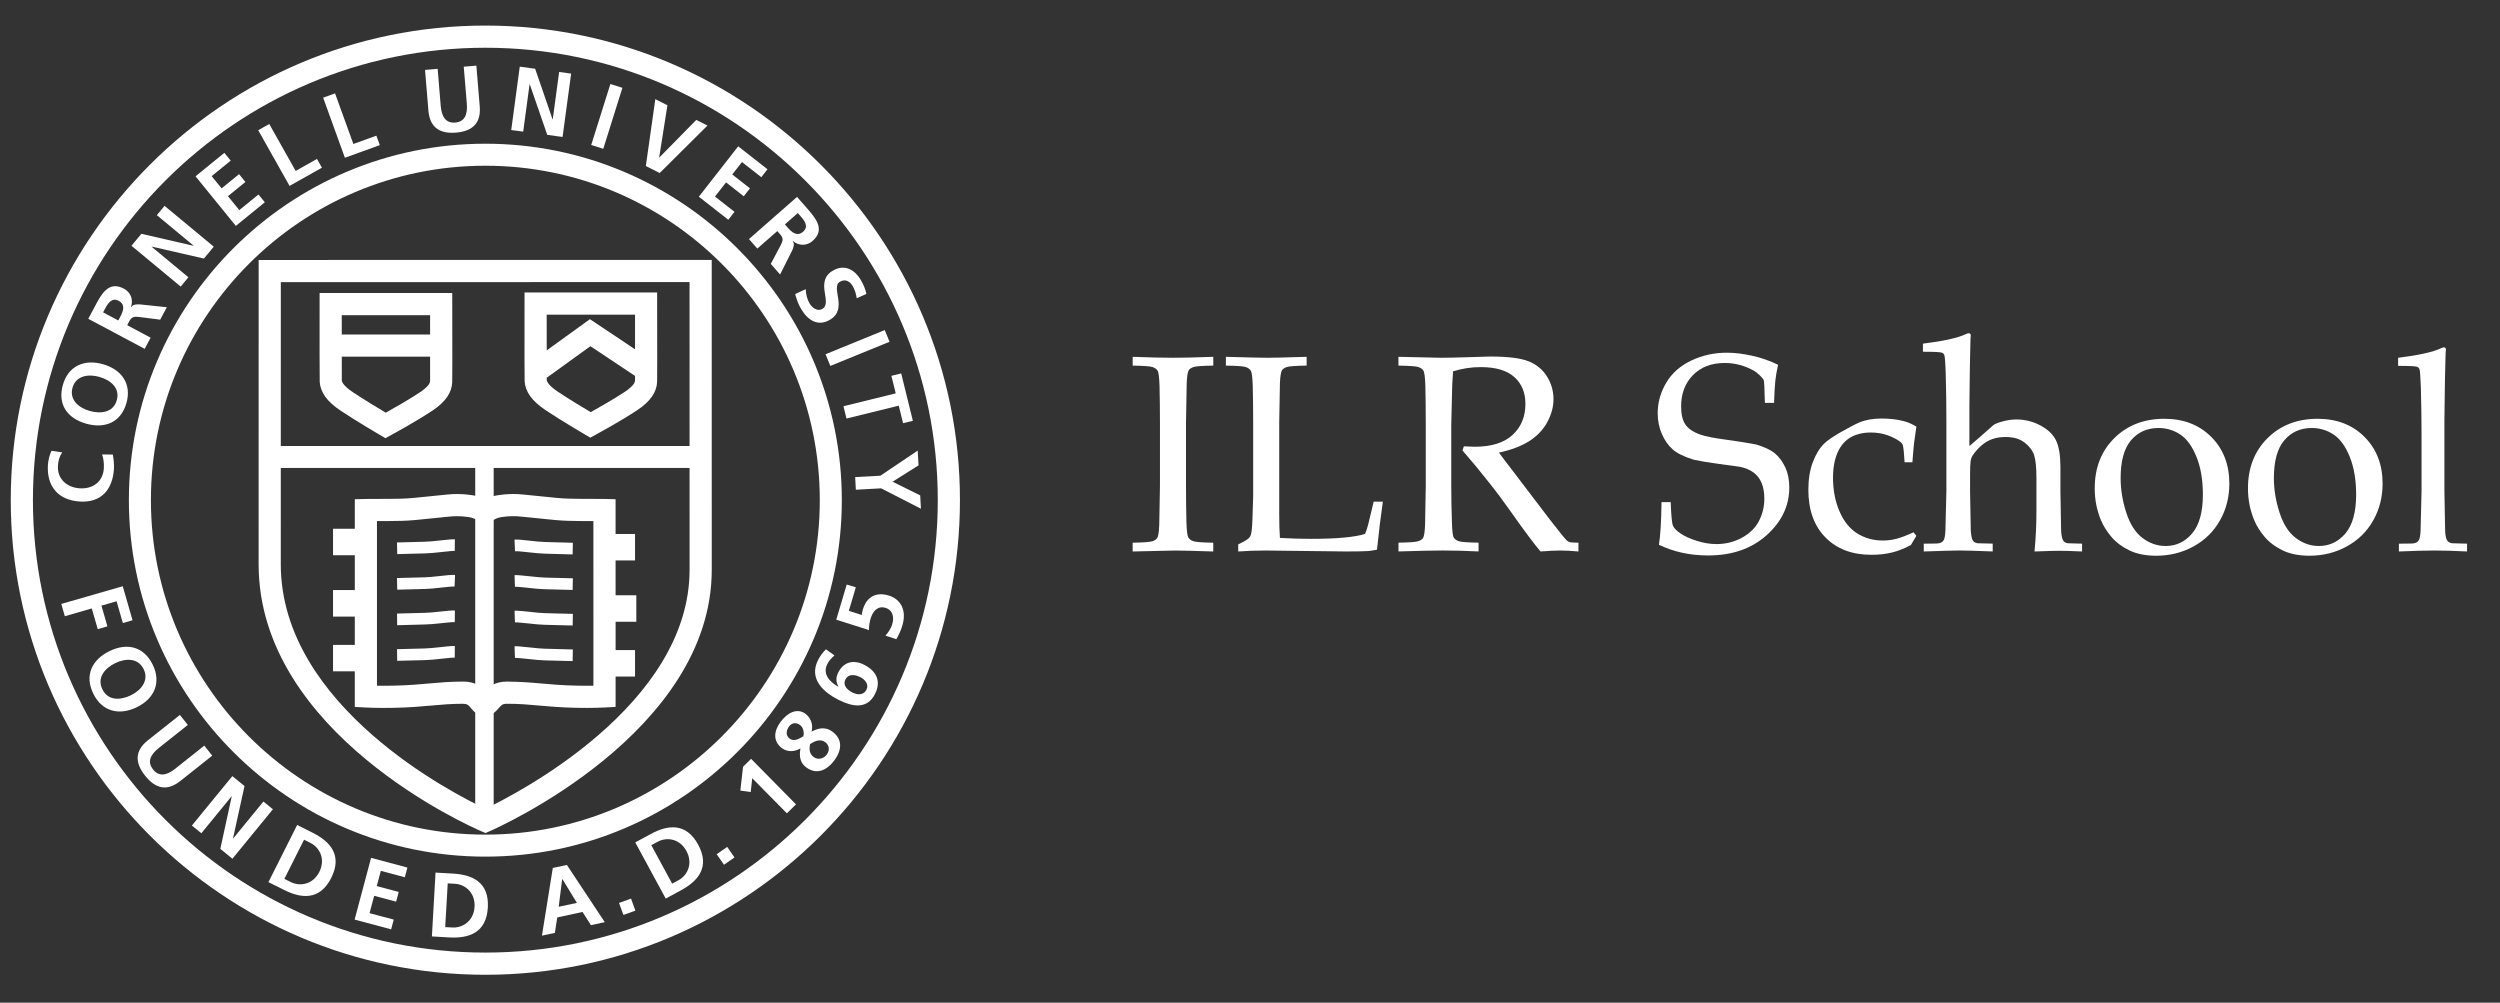<?xml version="1.0" encoding="utf-8"?>
<!-- Generator: Adobe Illustrator 16.0.0, SVG Export Plug-In . SVG Version: 6.00 Build 0)  -->
<!DOCTYPE svg PUBLIC "-//W3C//DTD SVG 1.1//EN" "http://www.w3.org/Graphics/SVG/1.1/DTD/svg11.dtd">
<svg version="1.1" id="Layer_1" xmlns="http://www.w3.org/2000/svg" xmlns:xlink="http://www.w3.org/1999/xlink" x="0px" y="0px"
	 width="187px" height="75px" viewBox="0 0 187 75" enable-background="new 0 0 187 75" xml:space="preserve">
<rect x="0" y="0" width="187" height="75" fill="#333333" stroke="none"/>
<g id="Cornell_seal">
	<g>
		<g>
			<path fill="#FFFFFF" d="M36.303,72.913c-19.574,0-35.499-15.927-35.499-35.501S16.729,1.913,36.303,1.913
				c19.575,0,35.501,15.925,35.501,35.499S55.878,72.913,36.303,72.913z M36.303,3.571c-18.66,0-33.841,15.181-33.841,33.841
				s15.181,33.841,33.841,33.841c18.661,0,33.843-15.181,33.843-33.841S54.964,3.571,36.303,3.571z"/>
		</g>
		<g>
			<path fill="#FFFFFF" d="M36.303,64.076c-14.702,0-26.663-11.962-26.663-26.664S21.602,10.75,36.303,10.75
				c14.703,0,26.665,11.96,26.665,26.662S51.006,64.076,36.303,64.076z M36.303,12.396c-13.793,0-25.015,11.222-25.015,25.016
				S22.51,62.43,36.303,62.43c13.794,0,25.017-11.224,25.017-25.018S50.098,12.396,36.303,12.396z"/>
		</g>
		<g>
			<path fill="#FFFFFF" d="M36.314,62.311l-0.33-0.141c-0.679-0.292-16.639-7.285-16.639-19.958l0.002-22.766l33.889-0.003
				l0.003,23.171c0,12.15-15.918,19.257-16.595,19.554L36.314,62.311z M21.005,21.104l-0.002,21.107
				c0,10.629,13.047,17.223,15.305,18.283c2.254-1.075,15.273-7.723,15.273-17.881l-0.003-21.514L21.005,21.104z"/>
		</g>
		<g>
			<path fill="#FFFFFF" d="M28.828,32.776l-0.404-0.236c-0.073-0.043-1.807-1.059-2.969-1.839c-0.982-0.655-1.486-1.353-1.54-2.127
				c-0.012-0.162-0.011-3.257-0.009-5.827l0.001-0.828h9.92l0.002,0.827c0.008,3.741,0.007,5.7-0.003,5.824
				c-0.022,0.791-0.501,1.49-1.462,2.132c-1.171,0.786-3.044,1.808-3.123,1.851L28.828,32.776z M25.563,23.577
				c-0.001,2.102-0.001,4.691,0.005,4.888c0.012,0.158,0.23,0.473,0.809,0.859c0.791,0.53,1.893,1.196,2.48,1.545
				c0.616-0.344,1.792-1.015,2.583-1.544c0.217-0.146,0.72-0.513,0.729-0.808l0.003-0.083c0.006-0.18,0.003-2.763-0.001-4.857
				H25.563z"/>
		</g>
		<g>
			<path fill="#FFFFFF" d="M44.154,32.736L43.75,32.5c-0.073-0.043-1.804-1.058-2.965-1.837c-0.982-0.657-1.487-1.354-1.541-2.127
				c-0.011-0.128-0.014-2.087-0.009-5.829l0.001-0.828h9.918l0.001,0.827c0.008,3.742,0.007,5.702-0.002,5.826
				c-0.018,0.783-0.496,1.484-1.461,2.131c-1.174,0.787-3.047,1.807-3.127,1.85L44.154,32.736z M40.892,23.537
				c-0.001,2.097-0.001,4.683,0.005,4.886c0.013,0.161,0.231,0.475,0.811,0.863c0.79,0.53,1.89,1.194,2.476,1.543
				c0.616-0.343,1.794-1.013,2.586-1.543c0.216-0.146,0.72-0.513,0.727-0.805l0.004-0.085c0.005-0.181,0.003-2.764-0.001-4.859
				H40.892z"/>
		</g>
		<g>
			<rect x="19.475" y="33.362" fill="#FFFFFF" width="33.168" height="1.641"/>
		</g>
		<g>
			<path fill="#FFFFFF" d="M36.26,53.551c-0.559,0-0.879-0.394-1.049-0.605c-0.188-0.231-0.281-0.298-0.584-0.303
				c-0.902,0-1.565,0.061-2.331,0.13c-0.75,0.068-1.6,0.146-2.809,0.172c-1.198,0.027-2.126-0.022-2.165-0.024l-0.783-0.045
				l0.002-15.534l0.811-0.019c0.249-0.006,0.535-0.006,0.872-0.005c0.477,0.001,1.062,0.001,1.798-0.017
				c0.563-0.013,1.222-0.083,1.984-0.164c0.447-0.048,0.928-0.099,1.446-0.146c1.068-0.12,2.04,0.078,2.081,0.086
				c0.296,0.069,0.547,0.165,0.757,0.271c0.206-0.104,0.452-0.198,0.746-0.268c0.06-0.012,1.031-0.212,2.119-0.087
				c0.501,0.044,0.984,0.096,1.434,0.144c0.759,0.08,1.416,0.15,1.974,0.163c0.736,0.019,1.323,0.019,1.8,0.017
				c0.338,0,0.623-0.001,0.873,0.005l0.81,0.019l0.002,15.534l-0.783,0.045c-0.039,0.001-0.967,0.052-2.165,0.024
				c-1.208-0.026-2.058-0.104-2.808-0.172c-0.78-0.072-1.452-0.13-2.378-0.13c-0.324,0-0.414,0.103-0.611,0.33
				C37.113,53.188,36.798,53.551,36.26,53.551z M34.626,50.983c0.017,0,0.035,0,0.052,0c0.817,0.002,1.303,0.357,1.595,0.658
				c0.307-0.304,0.8-0.656,1.636-0.658c1.02,0.013,1.746,0.065,2.531,0.137c0.759,0.069,1.544,0.141,2.697,0.167
				c0.476,0.011,0.908,0.009,1.251,0.003l-0.002-12.314c-0.1,0.003-0.208,0-0.318,0c-0.43,0-0.938-0.002-1.546-0.018
				c-0.626-0.015-1.314-0.088-2.111-0.172c-0.439-0.047-0.914-0.099-1.424-0.143c-0.837-0.098-1.588,0.055-1.596,0.058
				c-0.432,0.102-0.566,0.278-0.571,0.286l-0.466-0.273l-0.532,0.307c0,0.001,0,0.002,0,0.002c-0.004,0-0.182-0.217-0.651-0.326l0,0
				c-0.002,0.001-0.747-0.146-1.555-0.056c-0.528,0.047-0.999,0.099-1.437,0.145c-0.799,0.085-1.489,0.158-2.121,0.173
				c-0.753,0.019-1.351,0.018-1.84,0.018c-0.007,0-0.015,0-0.022,0L28.196,51.29c0.344,0.006,0.778,0.008,1.252-0.003
				c1.153-0.026,1.938-0.098,2.697-0.167C32.918,51.051,33.648,50.983,34.626,50.983z"/>
		</g>
		<g>
			<rect x="24.738" y="25.159" fill="#FFFFFF" width="8.2" height="1.38"/>
		</g>
		<g>
			<rect x="24.738" y="25.021" fill="#FFFFFF" width="8.2" height="1.657"/>
		</g>
		<g>
			<rect x="35.547" y="33.656" fill="#FFFFFF" width="1.38" height="27.891"/>
		</g>
		<g>
			<rect x="35.615" y="33.656" fill="#FFFFFF" width="1.243" height="27.891"/>
		</g>
		<g>
			<polygon fill="#FFFFFF" points="47.687,28.153 44.043,25.725 40.702,28.139 39.894,27.021 44.013,24.045 48.452,27.006 			"/>
		</g>
		<g>
			<polygon fill="#FFFFFF" points="47.725,28.269 44.162,25.895 40.9,28.252 39.929,26.907 44.124,23.875 48.644,26.89 			"/>
		</g>
		<g>
			<path fill="#FFFFFF" d="M42.832,41.471c-0.236-0.006-0.911-0.024-1.513-0.041l-0.576-0.017c-0.332-0.008-0.714-0.048-1.154-0.096
				c-0.219-0.023-0.453-0.049-0.704-0.072c-0.132-0.014-0.254-0.017-0.363-0.011l-0.036-0.871c0.148-0.008,0.314-0.005,0.486,0.015
				c0.25,0.023,0.488,0.048,0.71,0.073c0.413,0.043,0.771,0.084,1.083,0.091l0.578,0.016c0.6,0.018,1.272,0.036,1.507,0.042
				L42.832,41.471z"/>
		</g>
		<g>
			<path fill="#FFFFFF" d="M42.833,44.127l-2.087-0.053c-0.328-0.008-0.701-0.047-1.131-0.091c-0.226-0.025-0.468-0.052-0.729-0.074
				c-0.136-0.015-0.26-0.02-0.369-0.016l-0.026-0.871c0.148-0.008,0.312,0,0.483,0.019c0.256,0.024,0.503,0.05,0.733,0.074
				c0.403,0.043,0.752,0.08,1.059,0.089l2.084,0.052L42.833,44.127z"/>
		</g>
		<g>
			<path fill="#FFFFFF" d="M42.835,46.788c-0.171-0.002-0.57-0.013-1.005-0.025l-1.084-0.029c-0.324-0.006-0.696-0.044-1.123-0.091
				c-0.228-0.023-0.473-0.051-0.737-0.073c-0.133-0.013-0.258-0.017-0.367-0.014l-0.031-0.872c0.148-0.006,0.312,0,0.482,0.018
				c0.263,0.024,0.513,0.05,0.746,0.075c0.398,0.042,0.745,0.081,1.048,0.087l1.091,0.028c0.431,0.012,0.825,0.023,0.994,0.026
				L42.835,46.788z"/>
		</g>
		<g>
			<path fill="#FFFFFF" d="M42.833,49.45c-0.302-0.006-1.324-0.033-1.99-0.051l-0.099-0.003c-0.325-0.008-0.696-0.047-1.123-0.093
				c-0.228-0.023-0.472-0.05-0.735-0.074c-0.135-0.015-0.26-0.019-0.367-0.015l-0.031-0.871c0.149-0.007,0.315,0,0.486,0.02
				c0.258,0.023,0.507,0.049,0.739,0.074c0.401,0.043,0.748,0.08,1.053,0.087l0.101,0.003c0.665,0.018,1.682,0.045,1.983,0.052
				L42.833,49.45z"/>
		</g>
		<g>
			<path fill="#FFFFFF" d="M29.713,41.447l-0.019-0.871c0.308-0.007,1.36-0.034,2.022-0.052c0.386-0.008,0.75-0.048,1.172-0.094
				c0.216-0.023,0.446-0.049,0.692-0.072c0.152-0.015,0.307-0.024,0.444-0.019l-0.01,0.871c-0.112-0.002-0.228,0.003-0.348,0.016
				c-0.247,0.023-0.473,0.048-0.685,0.07c-0.447,0.049-0.833,0.091-1.182,0.097C31.076,41.413,30.022,41.441,29.713,41.447z"/>
		</g>
		<g>
			<path fill="#FFFFFF" d="M29.713,44.109l-0.019-0.872l2.088-0.054c0.313-0.009,0.67-0.047,1.084-0.093
				c0.222-0.022,0.459-0.05,0.714-0.074c0.165-0.012,0.319-0.017,0.458-0.011l-0.037,0.87c-0.108-0.005-0.227,0.001-0.346,0.01
				c-0.244,0.023-0.477,0.048-0.695,0.072c-0.442,0.048-0.823,0.089-1.158,0.097L29.713,44.109z"/>
		</g>
		<g>
			<path fill="#FFFFFF" d="M29.709,46.766l-0.011-0.872c0.318-0.004,1.427-0.035,2.082-0.054c0.308-0.005,0.664-0.042,1.077-0.087
				c0.225-0.022,0.467-0.049,0.727-0.072c0.144-0.018,0.3-0.021,0.442-0.018l-0.01,0.871c-0.107,0-0.223,0-0.341,0.014
				c-0.269,0.024-0.504,0.049-0.726,0.073c-0.434,0.045-0.81,0.085-1.151,0.089C31.145,46.729,30.029,46.762,29.709,46.766z"/>
		</g>
		<g>
			<path fill="#FFFFFF" d="M29.71,49.429l-0.012-0.87c0.299-0.004,1.301-0.033,1.964-0.051l0.119-0.003
				c0.319-0.008,0.681-0.049,1.1-0.093c0.218-0.024,0.451-0.05,0.699-0.073c0.149-0.017,0.303-0.02,0.443-0.017l-0.01,0.871
				c-0.107,0-0.224-0.001-0.343,0.013c-0.251,0.023-0.48,0.049-0.694,0.072c-0.448,0.049-0.835,0.089-1.173,0.098l-0.117,0.004
				C31.019,49.398,30.011,49.425,29.71,49.429z"/>
		</g>
		<g>
			<g>
				<rect x="24.911" y="39.551" fill="#FFFFFF" width="1.805" height="1.981"/>
			</g>
			<g>
				<rect x="24.911" y="44.136" fill="#FFFFFF" width="1.902" height="1.985"/>
			</g>
			<g>
				<rect x="24.911" y="48.238" fill="#FFFFFF" width="1.805" height="1.977"/>
			</g>
			<g>
				<rect x="45.694" y="39.942" fill="#FFFFFF" width="1.806" height="1.979"/>
			</g>
			<g>
				<rect x="45.694" y="44.526" fill="#FFFFFF" width="1.902" height="1.982"/>
			</g>
			<g>
				<rect x="45.694" y="48.627" fill="#FFFFFF" width="1.806" height="1.979"/>
			</g>
			<g>
				<g>
					<g>
						<path fill="#FFFFFF" d="M8.438,34c0.062,0.35,0.106,0.725,0.084,1.082c-0.096,1.524-0.936,2.533-2.549,2.433
							c-1.634-0.103-2.488-1.146-2.389-2.741c0.021-0.312,0.108-0.718,0.265-1.054l0.803,0.117
							c-0.229,0.347-0.297,0.665-0.317,1.003c-0.061,0.971,0.652,1.624,1.631,1.686c0.972,0.062,1.738-0.488,1.801-1.491
							c0.024-0.369-0.032-0.812-0.133-1.042L8.438,34z"/>
					</g>
				</g>
				<g>
					<g>
						<path fill="#FFFFFF" d="M4.703,28.791c0.403-1.424,1.604-1.944,2.997-1.549c1.39,0.393,2.167,1.468,1.759,2.901
							c-0.413,1.455-1.612,1.944-3.023,1.545C5.024,31.286,4.292,30.235,4.703,28.791z M8.734,29.938
							c0.264-0.929-0.475-1.512-1.305-1.747c-0.812-0.232-1.747-0.097-2.004,0.808c-0.255,0.902,0.469,1.509,1.28,1.738
							C7.534,30.974,8.47,30.867,8.734,29.938z"/>
					</g>
				</g>
				<g>
					<g>
						<path fill="#FFFFFF" d="M6.603,23.846l0.48-0.899c0.475-0.896,1.012-1.979,2.186-1.354c0.495,0.264,0.732,0.812,0.522,1.378
							l0.011,0.01c0.139-0.219,0.439-0.227,0.672-0.21l2.005,0.21l-0.495,0.931L10.4,23.709c-0.379-0.048-0.557-0.005-0.744,0.346
							l-0.142,0.269l1.753,0.935l-0.445,0.836L6.603,23.846z M8.848,23.97l0.146-0.274c0.22-0.41,0.411-0.915-0.116-1.193
							c-0.508-0.271-0.798,0.172-1.021,0.589l-0.146,0.274L8.848,23.97z"/>
					</g>
				</g>
				<g>
					<g>
						<path fill="#FFFFFF" d="M9.833,18.383l0.743-0.894l3.898,0.898l0.01-0.01l-2.752-2.282l0.577-0.697l3.682,3.053l-0.738,0.889
							l-3.904-0.895l-0.007,0.011l2.751,2.284l-0.578,0.695L9.833,18.383z"/>
					</g>
				</g>
				<g>
					<g>
						<path fill="#FFFFFF" d="M14.625,13.188l2.156-1.755l0.477,0.583l-1.427,1.159l0.745,0.915l1.305-1.063l0.476,0.583
							l-1.306,1.064l0.848,1.042l1.435-1.169l0.475,0.584l-2.168,1.766L14.625,13.188z"/>
					</g>
				</g>
				<g>
					<g>
						<path fill="#FFFFFF" d="M19.315,9.741l0.826-0.467l1.975,3.511l1.594-0.898l0.37,0.658l-2.421,1.36L19.315,9.741z"/>
					</g>
				</g>
				<g>
					<g>
						<path fill="#FFFFFF" d="M24.171,7.306l0.891-0.322l1.37,3.785l1.72-0.621l0.258,0.708l-2.612,0.945L24.171,7.306z"/>
					</g>
				</g>
				<g>
					<g>
						<path fill="#FFFFFF" d="M31.793,5.229l0.944-0.079l0.227,2.754c0.067,0.81,0.368,1.324,1.09,1.263
							c0.719-0.059,0.931-0.613,0.863-1.424l-0.229-2.755l0.944-0.077l0.252,3.045c0.107,1.277-0.564,1.862-1.77,1.964
							c-1.203,0.099-1.963-0.368-2.069-1.645L31.793,5.229z"/>
					</g>
				</g>
				<g>
					<g>
						<path fill="#FFFFFF" d="M38.878,4.987l1.151,0.156l1.303,3.784l0.014,0.002l0.477-3.545l0.898,0.122l-0.64,4.737l-1.145-0.153
							l-1.31-3.785l-0.014-0.001l-0.476,3.541L38.24,9.727L38.878,4.987z"/>
					</g>
				</g>
				<g>
					<g>
						<path fill="#FFFFFF" d="M45.655,6.285l0.902,0.283l-1.431,4.562l-0.903-0.283L45.655,6.285z"/>
					</g>
				</g>
				<g>
					<g>
						<path fill="#FFFFFF" d="M49.018,7.417l0.905,0.459l-0.615,3.896l0.012,0.007l2.762-2.81l0.837,0.421l-3.574,3.552
							l-1.037-0.523L49.018,7.417z"/>
					</g>
				</g>
				<g>
					<g>
						<path fill="#FFFFFF" d="M55.217,10.945l2.192,1.716l-0.463,0.592l-1.447-1.132l-0.726,0.93l1.324,1.036l-0.463,0.595
							l-1.325-1.038l-0.828,1.059l1.459,1.142l-0.463,0.593l-2.203-1.723L55.217,10.945z"/>
					</g>
				</g>
				<g>
					<g>
						<path fill="#FFFFFF" d="M59.619,14.729l0.672,0.766c0.668,0.763,1.492,1.648,0.493,2.526c-0.422,0.37-1.018,0.397-1.477,0.002
							l-0.011,0.007c0.156,0.206,0.059,0.49-0.039,0.699l-0.907,1.803l-0.696-0.791l0.748-1.413
							c0.179-0.335,0.203-0.517-0.061-0.814l-0.199-0.229l-1.495,1.308l-0.624-0.71L59.619,14.729z M58.708,16.785l0.205,0.234
							c0.306,0.35,0.711,0.706,1.159,0.312c0.433-0.378,0.121-0.807-0.191-1.161l-0.206-0.234L58.708,16.785z"/>
					</g>
				</g>
				<g>
					<g>
						<path fill="#FFFFFF" d="M64.082,22.31c-0.041-0.322-0.143-0.646-0.312-0.93c-0.165-0.279-0.501-0.565-0.949-0.302
							c-0.716,0.422,0.639,2.023-0.74,2.84c-0.901,0.533-1.661,0.031-2.145-0.787c-0.262-0.443-0.32-0.675-0.458-1.135l0.789-0.366
							c0.013,0.371,0.103,0.75,0.29,1.069c0.184,0.311,0.585,0.628,0.957,0.406c0.787-0.463-0.592-2.049,0.771-2.854
							c0.919-0.544,1.672-0.038,2.095,0.676c0.206,0.348,0.352,0.702,0.427,1.057L64.082,22.31z"/>
					</g>
				</g>
				<g>
					<g>
						<path fill="#FFFFFF" d="M66.178,24.689l0.359,0.877l-4.43,1.805l-0.355-0.875L66.178,24.689z"/>
					</g>
				</g>
				<g>
					<g>
						<path fill="#FFFFFF" d="M67,29.423l-0.324-1.312l0.733-0.179l0.873,3.544l-0.732,0.179l-0.323-1.312l-3.911,0.963l-0.226-0.92
							L67,29.423z"/>
					</g>
				</g>
				<g>
					<g>
						<path fill="#FFFFFF" d="M65.854,35.583l2.79-1.879l0.063,1.104l-1.944,1.225l2.068,1.022l0.055,0.999l-2.979-1.526
							l-1.89,0.104l-0.051-0.945L65.854,35.583z"/>
					</g>
				</g>
				<g>
					<g>
						<path fill="#FFFFFF" d="M9.181,43.85l0.733,2.544l-0.725,0.21l-0.47-1.629l-1.131,0.328l0.446,1.547l-0.723,0.21l-0.446-1.55
							L4.85,46.093l-0.266-0.919L9.181,43.85z"/>
					</g>
				</g>
				<g>
					<g>
						<path fill="#FFFFFF" d="M11.421,49.713c0.66,1.343,0.121,2.546-1.179,3.182c-1.295,0.638-2.594,0.354-3.26-1.001
							c-0.675-1.369-0.112-2.546,1.204-3.189C9.502,48.059,10.752,48.355,11.421,49.713z M7.659,51.562
							C8.089,52.44,9.028,52.383,9.803,52c0.757-0.37,1.359-1.103,0.94-1.953c-0.416-0.85-1.363-0.817-2.119-0.447
							C7.848,49.979,7.228,50.686,7.659,51.562z"/>
					</g>
				</g>
				<g>
					<g>
						<path fill="#FFFFFF" d="M13.455,53.478l0.595,0.746l-2.16,1.716c-0.64,0.505-0.896,1.043-0.441,1.614
							c0.453,0.575,1.033,0.445,1.67-0.063l2.161-1.718l0.596,0.75l-2.393,1.899c-1.001,0.795-1.865,0.56-2.627-0.396
							c-0.76-0.959-0.797-1.856,0.206-2.652L13.455,53.478z"/>
					</g>
				</g>
				<g>
					<g>
						<path fill="#FFFFFF" d="M17.378,58.054l0.911,0.742l-0.86,3.917l0.011,0.006l2.263-2.764l0.71,0.577l-3.029,3.701
							l-0.904-0.739l0.854-3.924l-0.012-0.007l-2.262,2.765l-0.708-0.577L17.378,58.054z"/>
					</g>
				</g>
				<g>
					<g>
						<path fill="#FFFFFF" d="M22.227,61.708l1.167,0.585c1.303,0.656,2.237,1.676,1.383,3.373
							c-0.851,1.694-2.228,1.556-3.532,0.899l-1.166-0.583L22.227,61.708z M21.272,65.739l0.477,0.239
							c0.714,0.355,1.669,0.17,2.138-0.762c0.467-0.928,0.048-1.808-0.667-2.167l-0.477-0.24L21.272,65.739z"/>
					</g>
				</g>
				<g>
					<g>
						<path fill="#FFFFFF" d="M27.757,64.167l2.718,0.728L30.28,65.62l-1.794-0.478l-0.303,1.137l1.643,0.438l-0.194,0.727
							l-1.644-0.438l-0.345,1.299l1.808,0.48l-0.193,0.729l-2.732-0.729L27.757,64.167z"/>
					</g>
				</g>
				<g>
					<g>
						<path fill="#FFFFFF" d="M32.578,65.269l1.302,0.075c1.457,0.081,2.719,0.647,2.61,2.54c-0.108,1.896-1.425,2.316-2.883,2.235
							l-1.301-0.074L32.578,65.269z M33.301,69.348l0.533,0.028c0.798,0.046,1.602-0.506,1.663-1.548
							c0.057-1.038-0.679-1.677-1.476-1.722l-0.53-0.03L33.301,69.348z"/>
					</g>
				</g>
				<g>
					<g>
						<path fill="#FFFFFF" d="M41.349,64.923l1.054-0.225l2.834,4.279l-1.036,0.224l-0.628-0.987l-1.89,0.41l-0.178,1.155
							l-0.967,0.208L41.349,64.923z M42.064,65.752l-0.013,0.002l-0.26,2.072l1.362-0.291L42.064,65.752z"/>
					</g>
				</g>
				<g>
					<g>
						<path fill="#FFFFFF" d="M46.302,67.54l0.898-0.325l0.327,0.9l-0.897,0.324L46.302,67.54z"/>
					</g>
				</g>
				<g>
					<g>
						<path fill="#FFFFFF" d="M47.517,63.011l1.146-0.621c1.286-0.7,2.655-0.877,3.56,0.79c0.903,1.67,0.003,2.717-1.281,3.412
							l-1.146,0.621L47.517,63.011z M50.278,66.096l0.468-0.251c0.702-0.384,1.095-1.272,0.6-2.19
							c-0.496-0.917-1.458-1.072-2.161-0.688l-0.468,0.252L50.278,66.096z"/>
					</g>
				</g>
				<g>
					<g>
						<path fill="#FFFFFF" d="M53.607,63.896l0.787-0.548l0.546,0.788l-0.785,0.547L53.607,63.896z"/>
					</g>
				</g>
				<g>
					<g>
						<path fill="#FFFFFF" d="M55.58,57.355l0.601-0.595l3.359,3.406l-0.68,0.672l-2.593-2.628l-0.112,1.032l-0.778-0.107
							L55.58,57.355z"/>
					</g>
				</g>
				<g>
					<g>
						<path fill="#FFFFFF" d="M59.861,55.988c-0.457,0.256-0.961,0.274-1.365-0.021c-0.687-0.512-0.627-1.271-0.112-1.969
							c0.5-0.675,1.23-1.076,1.874-0.602c0.348,0.259,0.594,0.77,0.45,1.318l0.006,0.005c0.61-0.33,1.112-0.316,1.552,0.009
							c0.778,0.573,0.707,1.386,0.146,2.144c-0.553,0.744-1.324,1.111-2.104,0.529c-0.432-0.315-0.549-0.778-0.436-1.405
							L59.861,55.988z M60.088,55.071c0.082-0.271-0.004-0.664-0.241-0.838c-0.286-0.213-0.619-0.178-0.833,0.111
							c-0.206,0.281-0.259,0.674,0.048,0.902C59.394,55.49,59.795,55.26,60.088,55.071z M61.837,56.447
							c0.23-0.307,0.214-0.689-0.105-0.928c-0.379-0.279-0.802-0.09-1.143,0.149c-0.069,0.372-0.051,0.716,0.272,0.957
							C61.184,56.864,61.61,56.754,61.837,56.447z"/>
					</g>
				</g>
				<g>
					<g>
						<path fill="#FFFFFF" d="M62.419,49.026c-0.21,0.178-0.399,0.369-0.543,0.658c-0.367,0.735,0.193,1.331,0.818,1.677l0.019-0.01
							c-0.195-0.348-0.197-0.677-0.018-1.038c0.402-0.807,1.137-0.988,1.928-0.596c0.926,0.466,1.312,1.221,0.832,2.186
							c-0.593,1.186-1.71,0.957-2.714,0.455c-1.162-0.58-2.249-1.588-1.559-2.968c0.153-0.311,0.35-0.582,0.599-0.823L62.419,49.026
							z M63.761,51.798c0.403,0.202,0.845,0.208,1.054-0.215c0.199-0.394-0.104-0.752-0.484-0.941
							c-0.418-0.208-0.887-0.231-1.093,0.18C63.031,51.235,63.331,51.583,63.761,51.798z"/>
					</g>
				</g>
				<g>
					<g>
						<path fill="#FFFFFF" d="M64.016,43.928l-0.522,1.762l0.971,0.312c0.011-0.112,0.027-0.258,0.081-0.431
							c0.19-0.644,0.74-1.384,1.927-1.028c0.86,0.255,1.377,1.062,1.025,2.241c-0.104,0.354-0.287,0.748-0.448,1.029l-0.816-0.267
							c0.159-0.194,0.391-0.467,0.508-0.863c0.143-0.48,0.068-1.047-0.516-1.218c-0.592-0.177-0.95,0.285-1.106,0.809
							c-0.084,0.283-0.124,0.562-0.119,0.857l-2.449-0.779l0.781-2.626L64.016,43.928z"/>
					</g>
				</g>
			</g>
		</g>
	</g>
</g>
<g enable-background="new    ">
	<path fill="#FFFFFF" d="M90.752,40.595v0.656c-1.453-0.048-2.409-0.072-2.866-0.072l-3.163,0.072v-0.656
		c0.802-0.014,1.292-0.05,1.469-0.107c0.177-0.058,0.299-0.139,0.367-0.241c0.082-0.136,0.133-0.468,0.153-0.994
		c0.009-0.143,0.026-1.112,0.052-2.909v-4.744c0-0.929-0.011-1.837-0.031-2.726c-0.021-0.648-0.07-1.033-0.148-1.152
		c-0.079-0.119-0.206-0.208-0.379-0.267c-0.175-0.058-0.668-0.094-1.482-0.107V26.69c1.303,0.048,2.311,0.072,3.02,0.072
		c0.683,0,1.686-0.024,3.01-0.072v0.656c-0.81,0.014-1.301,0.05-1.475,0.107c-0.173,0.059-0.294,0.139-0.361,0.241
		c-0.082,0.137-0.133,0.468-0.153,0.994c-0.009,0.136-0.026,1.106-0.052,2.909v4.744c0,0.929,0.011,1.834,0.031,2.715
		c0.021,0.649,0.07,1.035,0.148,1.158s0.205,0.214,0.379,0.271C89.445,40.545,89.938,40.581,90.752,40.595z"/>
	<path fill="#FFFFFF" d="M92.618,41.251v-0.533c0.42-0.198,0.687-0.355,0.802-0.472c0.068-0.062,0.115-0.14,0.143-0.235
		c0.061-0.191,0.102-0.601,0.122-1.229c0.034-0.936,0.052-1.492,0.052-1.67v-5.513c0-0.929-0.011-1.837-0.031-2.726
		c-0.021-0.648-0.07-1.033-0.148-1.152c-0.079-0.119-0.205-0.208-0.379-0.267c-0.176-0.058-0.669-0.094-1.482-0.107V26.69
		c1.668,0.048,2.7,0.072,3.097,0.072c0.438,0,1.419-0.024,2.942-0.072v0.656c-0.812,0.014-1.307,0.05-1.48,0.107
		c-0.176,0.059-0.297,0.139-0.365,0.241c-0.082,0.137-0.133,0.468-0.153,0.993c-0.009,0.137-0.026,1.107-0.052,2.91v6.885
		c0,0.718,0.018,1.302,0.052,1.752c0.779,0.049,1.552,0.072,2.317,0.072c1.928,0,3.277-0.123,4.051-0.369
		c0.088-0.205,0.167-0.441,0.235-0.707l0.41-1.703h0.687c-0.15,1.02-0.297,2.215-0.44,3.59c-0.28,0.055-0.503,0.089-0.667,0.102
		c-0.355,0.021-0.902,0.031-1.641,0.031l-6.07-0.072C93.961,41.179,93.295,41.203,92.618,41.251z"/>
	<path fill="#FFFFFF" d="M104.605,27.347V26.69c0.266,0.006,0.673,0.015,1.22,0.027l1.969,0.045c0.39,0,0.995-0.013,1.815-0.037
		c1.066-0.037,1.685-0.056,1.855-0.056c1.306,0,2.258,0.116,2.855,0.349s1.062,0.61,1.39,1.133c0.328,0.523,0.492,1.092,0.492,1.707
		c0,0.574-0.153,1.146-0.462,1.713c-0.307,0.567-0.753,1.039-1.338,1.415c-0.584,0.375-1.344,0.666-2.28,0.871
		c0.171,0.238,0.575,0.771,1.211,1.597l2.586,3.397c0.737,0.95,1.167,1.48,1.29,1.589c0.061,0.049,0.122,0.082,0.184,0.104
		c0.103,0.034,0.328,0.051,0.676,0.051v0.656c-0.517-0.048-0.969-0.072-1.355-0.072c-0.402,0-0.895,0.024-1.479,0.072
		c-0.445-0.512-1.193-1.512-2.242-3c-0.582-0.826-1.097-1.516-1.542-2.068c-0.72-0.915-1.405-1.744-2.057-2.488l0.103-0.309
		c0.355,0.021,0.625,0.031,0.811,0.031c1.244,0,2.188-0.294,2.83-0.882s0.963-1.364,0.963-2.327c0-0.842-0.276-1.51-0.83-2.005
		c-0.554-0.496-1.391-0.743-2.512-0.743c-0.705,0-1.395,0.105-2.072,0.317c-0.027,0.369-0.047,0.714-0.061,1.035
		c-0.008,0.096-0.031,1.089-0.072,2.981v4.549c0,0.929,0.018,1.834,0.051,2.715c0.014,0.649,0.061,1.035,0.139,1.158
		s0.205,0.214,0.382,0.271s0.667,0.094,1.47,0.107v0.656c-0.971-0.048-1.863-0.072-2.677-0.072c-0.656,0-1.761,0.024-3.312,0.072
		v-0.656c0.802-0.014,1.291-0.05,1.469-0.107c0.177-0.058,0.299-0.139,0.367-0.241c0.082-0.136,0.133-0.468,0.152-0.994
		c0.009-0.143,0.026-1.112,0.052-2.909v-4.744c0-0.929-0.011-1.837-0.03-2.726c-0.021-0.648-0.07-1.033-0.149-1.152
		s-0.205-0.208-0.379-0.267C105.912,27.396,105.418,27.36,104.605,27.347z"/>
	<path fill="#FFFFFF" d="M124.088,40.747c0.109-0.656,0.174-1.719,0.194-3.188h0.687c0.035,0.998,0.091,1.588,0.17,1.769
		c0.078,0.182,0.269,0.374,0.57,0.579c0.301,0.205,0.705,0.389,1.211,0.549c0.507,0.161,0.996,0.241,1.469,0.241
		c0.691,0,1.328-0.159,1.91-0.478s1.006-0.736,1.273-1.254c0.267-0.518,0.4-1.07,0.4-1.659c0-0.451-0.066-0.841-0.2-1.169
		c-0.133-0.328-0.337-0.593-0.609-0.794c-0.273-0.202-0.612-0.344-1.015-0.426c-0.253-0.041-0.759-0.11-1.518-0.209
		c-0.758-0.098-1.404-0.205-1.938-0.321c-0.711-0.218-1.234-0.474-1.57-0.768c-0.334-0.293-0.606-0.679-0.814-1.156
		c-0.209-0.479-0.313-0.993-0.313-1.546c0-0.806,0.21-1.564,0.631-2.278c0.42-0.713,1.042-1.268,1.866-1.663
		c0.823-0.396,1.717-0.594,2.682-0.594c0.58,0,1.215,0.077,1.901,0.231c0.688,0.154,1.328,0.378,1.923,0.673
		c-0.096,0.431-0.164,0.832-0.205,1.204s-0.072,0.921-0.092,1.645h-0.688c-0.021-1.053-0.051-1.627-0.092-1.723
		c-0.172-0.246-0.404-0.468-0.699-0.666c-0.705-0.396-1.441-0.596-2.208-0.596c-0.993,0-1.786,0.302-2.378,0.905
		c-0.592,0.603-0.889,1.385-0.889,2.346c0,0.581,0.106,1.03,0.318,1.349c0.213,0.317,0.592,0.572,1.139,0.764
		c0.377,0.13,0.992,0.252,1.846,0.366c0.855,0.115,1.623,0.237,2.307,0.367c0.643,0.191,1.117,0.419,1.426,0.682
		c0.307,0.264,0.561,0.609,0.758,1.037c0.199,0.427,0.298,0.928,0.298,1.503c0,1.361-0.563,2.548-1.692,3.561
		c-1.127,1.012-2.587,1.518-4.378,1.518C126.415,41.548,125.188,41.281,124.088,40.747z"/>
	<path fill="#FFFFFF" d="M143.344,40.082l-0.41,0.687c-0.471,0.254-0.938,0.438-1.398,0.555c-0.463,0.115-0.983,0.174-1.564,0.174
		c-1.436,0-2.578-0.433-3.43-1.299c-0.852-0.865-1.277-2.054-1.277-3.566c0-0.801,0.115-1.497,0.344-2.089s0.512-1.049,0.846-1.37
		c0.227-0.226,0.654-0.519,1.287-0.878c0.633-0.358,1.075-0.59,1.328-0.692c0.465-0.198,1.021-0.298,1.672-0.298
		c0.615,0,1.168,0.065,1.66,0.194c0.314,0.082,0.629,0.22,0.943,0.41c-0.078,0.527-0.135,0.925-0.168,1.195
		c-0.033,0.27-0.076,0.761-0.129,1.471h-0.584c-0.041-0.662-0.082-1.076-0.123-1.24c-0.028-0.103-0.09-0.195-0.186-0.277
		c-0.246-0.19-0.563-0.356-0.95-0.497c-0.388-0.14-0.81-0.21-1.269-0.21c-0.576,0-1.074,0.118-1.496,0.354
		c-0.42,0.236-0.748,0.61-0.98,1.124s-0.35,1.149-0.35,1.909c0,0.932,0.164,1.773,0.492,2.526s0.775,1.302,1.338,1.647
		c0.564,0.346,1.195,0.519,1.893,0.519c0.349,0,0.688-0.043,1.02-0.128c0.332-0.086,0.758-0.248,1.277-0.487L143.344,40.082z"/>
	<path fill="#FFFFFF" d="M143.898,41.251v-0.584l0.963-0.011c0.15-0.007,0.266-0.032,0.344-0.077
		c0.078-0.044,0.139-0.101,0.18-0.169c0.075-0.137,0.119-0.38,0.133-0.728c0.008-0.089,0.031-1.07,0.072-2.943v-5.301
		c0-1.142-0.018-2.321-0.051-3.538c-0.027-0.82-0.066-1.278-0.113-1.374c-0.035-0.068-0.09-0.116-0.166-0.144
		c-0.104-0.048-0.577-0.071-1.424-0.071v-0.605c1.545-0.191,2.619-0.431,3.221-0.718c0.088-0.041,0.156-0.062,0.205-0.062
		c0.047,0,0.085,0.016,0.112,0.046c0.027,0.031,0.041,0.074,0.041,0.128c0,0.049-0.007,0.117-0.019,0.205l-0.01,0.339
		c-0.031,1.224-0.049,2.267-0.056,3.128l-0.019,1.6v2.994c0.096-0.075,0.365-0.309,0.809-0.697c0.443-0.391,0.707-0.622,0.789-0.697
		c0.129-0.123,0.231-0.205,0.307-0.246c0.13-0.068,0.324-0.137,0.584-0.205c0.354-0.096,0.699-0.145,1.033-0.145
		c0.629,0,1.225,0.149,1.787,0.446c0.562,0.298,0.953,0.672,1.172,1.123s0.328,1.118,0.328,1.999v1.805l0.025,1.416
		c0.018,0.881,0.025,1.377,0.025,1.486c0.014,0.328,0.056,0.567,0.125,0.718c0.027,0.068,0.068,0.125,0.123,0.169
		c0.055,0.045,0.138,0.077,0.248,0.098c0.041,0.007,0.398,0.018,1.073,0.031v0.584c-0.779-0.034-1.347-0.051-1.702-0.051
		c-0.301,0-0.92,0.017-1.855,0.051c0.096-1.012,0.143-1.996,0.143-2.953v-2.543c0-0.793-0.058-1.363-0.174-1.713
		c-0.116-0.348-0.354-0.661-0.713-0.938c-0.358-0.277-0.836-0.416-1.43-0.416c-0.377,0-0.711,0.055-1.006,0.163
		c-0.293,0.108-0.563,0.272-0.81,0.491s-0.454,0.454-0.626,0.708c-0.082,0.123-0.137,0.271-0.164,0.446
		c-0.027,0.174-0.041,0.524-0.041,1.051v1.2c0.029,1.771,0.046,2.729,0.052,2.872c0.014,0.342,0.056,0.592,0.124,0.749
		c0.027,0.068,0.068,0.125,0.123,0.169c0.056,0.045,0.139,0.077,0.248,0.098c0.049,0.007,0.43,0.018,1.146,0.031v0.584
		c-1.217-0.048-2.058-0.072-2.522-0.072C146.13,41.179,145.252,41.203,143.898,41.251z"/>
	<path fill="#FFFFFF" d="M156.685,36.529c0-1.533,0.487-2.783,1.461-3.752c0.975-0.968,2.224-1.452,3.748-1.452
		c1.436,0,2.604,0.451,3.507,1.354s1.354,2.07,1.354,3.5c0,1-0.232,1.913-0.697,2.741s-1.121,1.477-1.969,1.945
		c-0.848,0.468-1.781,0.703-2.799,0.703c-0.793,0-1.465-0.134-2.016-0.4c-0.551-0.268-0.996-0.603-1.338-1.006
		c-0.342-0.404-0.602-0.818-0.779-1.242C156.842,38.175,156.685,37.378,156.685,36.529z M158.623,35.77
		c0,0.842,0.14,1.697,0.42,2.566s0.686,1.504,1.215,1.904s1.105,0.601,1.729,0.601c0.793,0,1.455-0.314,1.988-0.944
		s0.801-1.599,0.801-2.905c0-1.088-0.159-2.027-0.478-2.818c-0.317-0.79-0.723-1.348-1.215-1.673s-1.036-0.487-1.63-0.487
		c-0.842,0-1.523,0.304-2.046,0.913C158.884,33.535,158.623,34.483,158.623,35.77z"/>
	<path fill="#FFFFFF" d="M168.148,36.529c0-1.533,0.487-2.783,1.461-3.752c0.975-0.968,2.224-1.452,3.748-1.452
		c1.436,0,2.604,0.451,3.507,1.354s1.354,2.07,1.354,3.5c0,1-0.232,1.913-0.697,2.741s-1.121,1.477-1.969,1.945
		c-0.848,0.468-1.78,0.703-2.8,0.703c-0.793,0-1.465-0.134-2.015-0.4c-0.55-0.268-0.996-0.603-1.338-1.006
		c-0.342-0.404-0.602-0.818-0.779-1.242C168.306,38.175,168.148,37.378,168.148,36.529z M170.086,35.77
		c0,0.842,0.141,1.697,0.421,2.566s0.685,1.504,1.215,1.904s1.106,0.601,1.728,0.601c0.793,0,1.457-0.314,1.99-0.944
		s0.799-1.599,0.799-2.905c0-1.088-0.158-2.027-0.477-2.818c-0.317-0.79-0.723-1.348-1.215-1.673s-1.035-0.487-1.631-0.487
		c-0.84,0-1.522,0.304-2.045,0.913C170.348,33.535,170.086,34.483,170.086,35.77z"/>
	<path fill="#FFFFFF" d="M179.438,41.251v-0.584l0.965-0.011c0.15-0.007,0.264-0.032,0.343-0.077
		c0.079-0.044,0.139-0.101,0.18-0.169c0.075-0.137,0.12-0.379,0.134-0.728c0.006-0.089,0.03-1.068,0.071-2.94V32.49
		c0-1.141-0.017-2.319-0.052-3.535c-0.027-0.819-0.064-1.277-0.113-1.373c-0.034-0.068-0.089-0.116-0.164-0.144
		c-0.104-0.047-0.578-0.071-1.424-0.071v-0.604c1.545-0.191,2.617-0.432,3.219-0.719c0.09-0.041,0.158-0.061,0.205-0.061
		c0.049,0,0.086,0.015,0.113,0.046c0.027,0.03,0.041,0.073,0.041,0.128c0,0.048-0.007,0.116-0.021,0.205l-0.011,0.338
		c-0.033,1.223-0.055,2.265-0.061,3.125l-0.021,1.599v5.318c0.029,1.776,0.046,2.735,0.052,2.879
		c0.007,0.342,0.048,0.591,0.124,0.748c0.027,0.062,0.068,0.114,0.123,0.159c0.056,0.044,0.139,0.08,0.248,0.107
		c0.049,0.007,0.43,0.018,1.146,0.031v0.584c-0.93-0.048-1.747-0.072-2.45-0.072C181.414,41.179,180.531,41.203,179.438,41.251z"/>
</g>
</svg>
